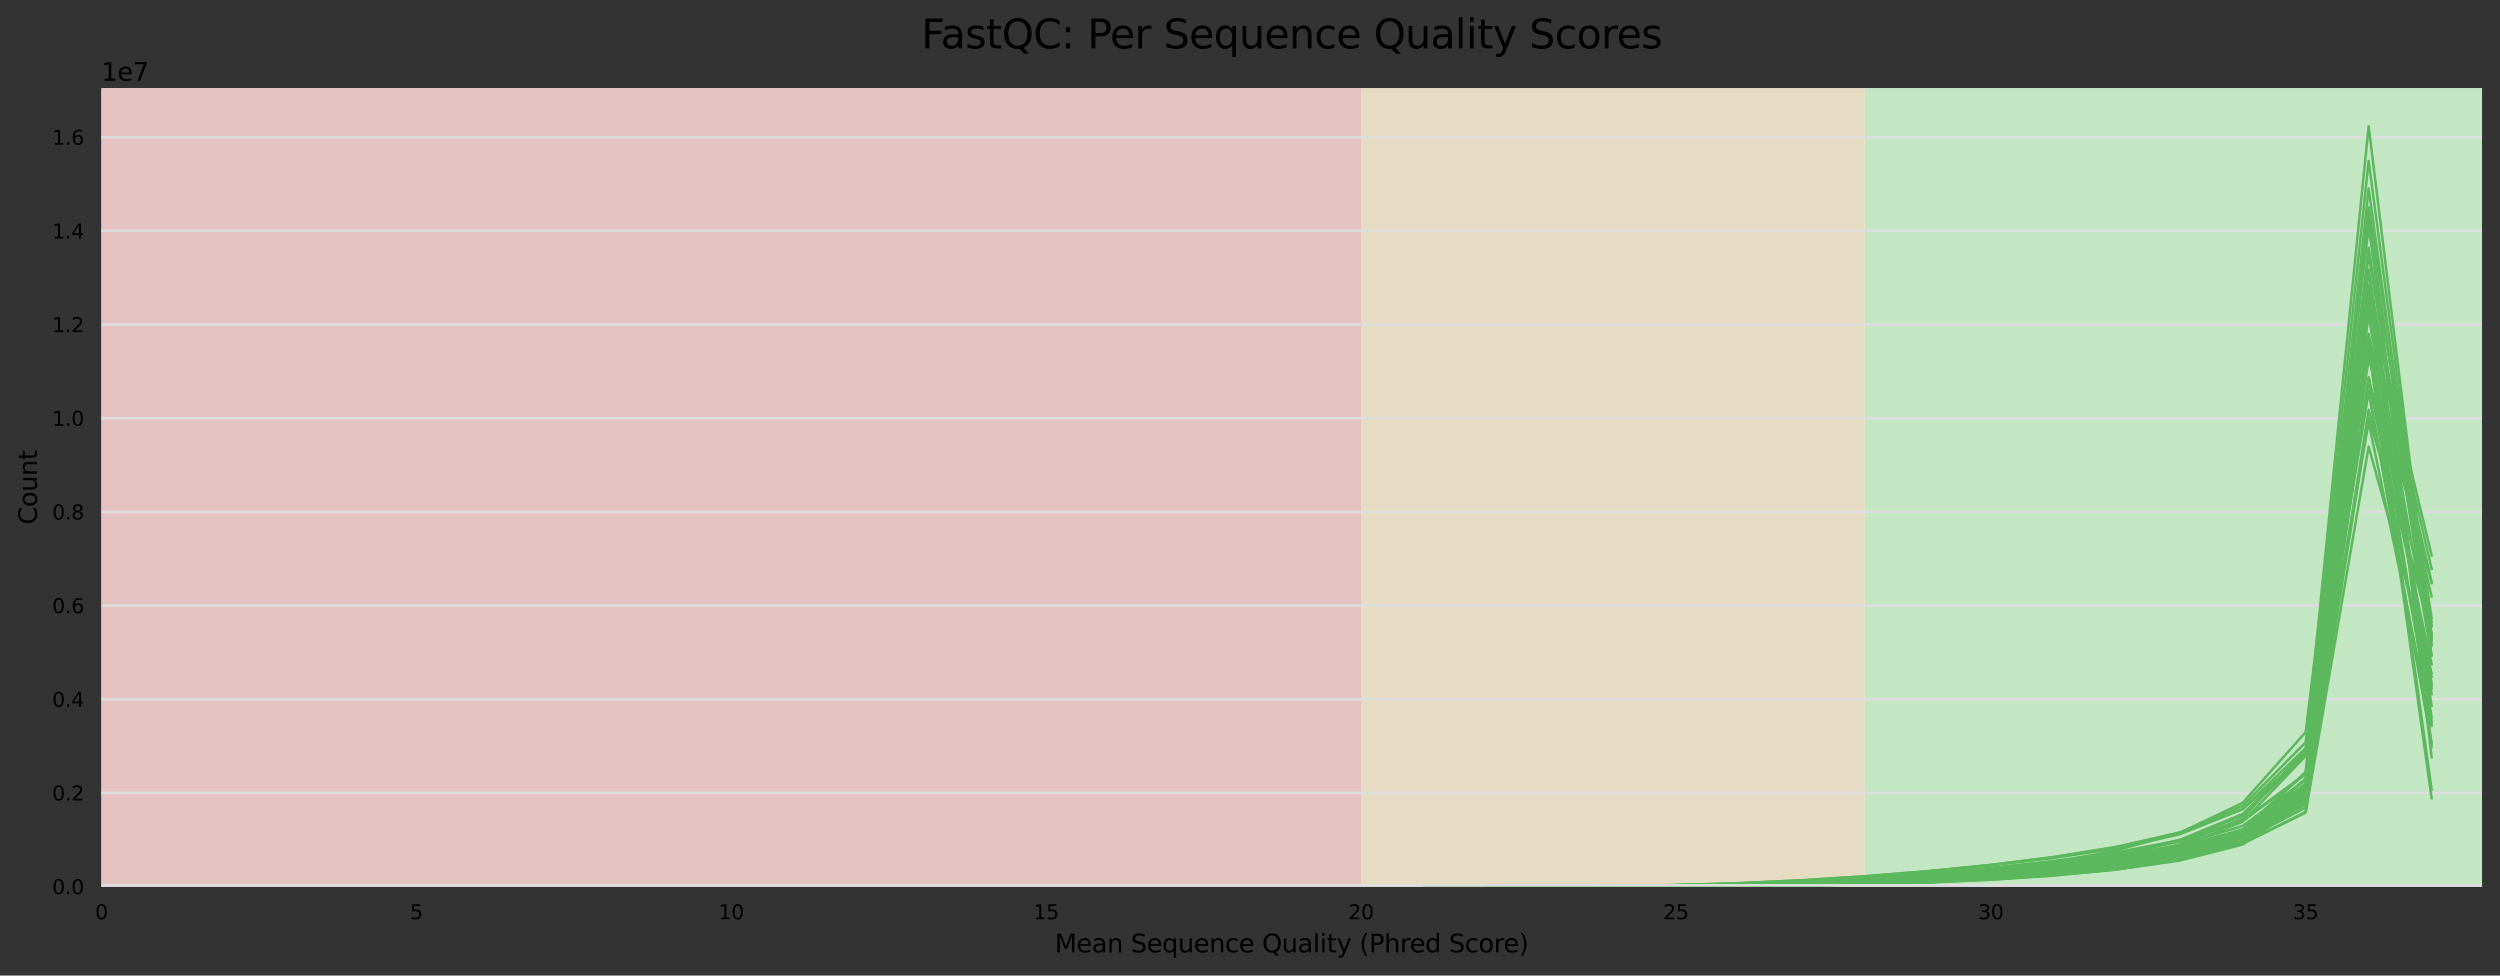 <?xml version="1.0" encoding="utf-8" standalone="no"?>
<!DOCTYPE svg PUBLIC "-//W3C//DTD SVG 1.1//EN"
  "http://www.w3.org/Graphics/SVG/1.1/DTD/svg11.dtd">
<svg xmlns:xlink="http://www.w3.org/1999/xlink" width="1000.341pt" height="390.357pt" viewBox="0 0 1000.341 390.357" xmlns="http://www.w3.org/2000/svg" version="1.1">
 <rect x="0" y="0" width="1000.341" height="390.357" fill="#333333" stroke="none"/>
 <defs>
  <style type="text/css">*{stroke-linejoin: round; stroke-linecap: butt}</style>
 </defs>
 <g id="figure_1">
  <g id="axes_1">
   <g id="patch_1">
    <path d="M 40.601 354.736 
L 993.141 354.736 
L 993.141 35.328 
L 40.601 35.328 
z
" style="fill: #ffffff"/>
   </g>
   <g id="patch_2">
    <path d="M 746.186 354.736 
L 2560.548 354.736 
L 2560.548 35.328 
L 746.186 35.328 
z
" clip-path="url(#p2ff9168d10)" style="fill: #c3e6c3"/>
   </g>
   <g id="patch_3">
    <path d="M 544.59 354.736 
L 746.186 354.736 
L 746.186 35.328 
L 544.59 35.328 
z
" clip-path="url(#p2ff9168d10)" style="fill: #e6dcc3"/>
   </g>
   <g id="patch_4">
    <path d="M 40.601 354.736 
L 544.59 354.736 
L 544.59 35.328 
L 40.601 35.328 
z
" clip-path="url(#p2ff9168d10)" style="fill: #e6c3c3"/>
   </g>
   <g id="matplotlib.axis_1">
    <g id="xtick_1">
     <g id="text_1">
      <!-- 0 -->
      <g transform="translate(38.056 367.815)scale(0.08 -0.08)">
       <defs>
        <path id="DejaVuSans-30" d="M 2034 4250 
Q 1547 4250 1301 3770 
Q 1056 3291 1056 2328 
Q 1056 1369 1301 889 
Q 1547 409 2034 409 
Q 2525 409 2770 889 
Q 3016 1369 3016 2328 
Q 3016 3291 2770 3770 
Q 2525 4250 2034 4250 
z
M 2034 4750 
Q 2819 4750 3233 4129 
Q 3647 3509 3647 2328 
Q 3647 1150 3233 529 
Q 2819 -91 2034 -91 
Q 1250 -91 836 529 
Q 422 1150 422 2328 
Q 422 3509 836 4129 
Q 1250 4750 2034 4750 
z
" transform="scale(0.016)"/>
       </defs>
       <use xlink:href="#DejaVuSans-30"/>
      </g>
     </g>
    </g>
    <g id="xtick_2">
     <g id="text_2">
      <!-- 5 -->
      <g transform="translate(164.053 367.815)scale(0.08 -0.08)">
       <defs>
        <path id="DejaVuSans-35" d="M 691 4666 
L 3169 4666 
L 3169 4134 
L 1269 4134 
L 1269 2991 
Q 1406 3038 1543 3061 
Q 1681 3084 1819 3084 
Q 2600 3084 3056 2656 
Q 3513 2228 3513 1497 
Q 3513 744 3044 326 
Q 2575 -91 1722 -91 
Q 1428 -91 1123 -41 
Q 819 9 494 109 
L 494 744 
Q 775 591 1075 516 
Q 1375 441 1709 441 
Q 2250 441 2565 725 
Q 2881 1009 2881 1497 
Q 2881 1984 2565 2268 
Q 2250 2553 1709 2553 
Q 1456 2553 1204 2497 
Q 953 2441 691 2322 
L 691 4666 
z
" transform="scale(0.016)"/>
       </defs>
       <use xlink:href="#DejaVuSans-35"/>
      </g>
     </g>
    </g>
    <g id="xtick_3">
     <g id="text_3">
      <!-- 10 -->
      <g transform="translate(287.505 367.815)scale(0.08 -0.08)">
       <defs>
        <path id="DejaVuSans-31" d="M 794 531 
L 1825 531 
L 1825 4091 
L 703 3866 
L 703 4441 
L 1819 4666 
L 2450 4666 
L 2450 531 
L 3481 531 
L 3481 0 
L 794 0 
L 794 531 
z
" transform="scale(0.016)"/>
       </defs>
       <use xlink:href="#DejaVuSans-31"/>
       <use xlink:href="#DejaVuSans-30" x="63.623"/>
      </g>
     </g>
    </g>
    <g id="xtick_4">
     <g id="text_4">
      <!-- 15 -->
      <g transform="translate(413.503 367.815)scale(0.08 -0.08)">
       <use xlink:href="#DejaVuSans-31"/>
       <use xlink:href="#DejaVuSans-35" x="63.623"/>
      </g>
     </g>
    </g>
    <g id="xtick_5">
     <g id="text_5">
      <!-- 20 -->
      <g transform="translate(539.5 367.815)scale(0.08 -0.08)">
       <defs>
        <path id="DejaVuSans-32" d="M 1228 531 
L 3431 531 
L 3431 0 
L 469 0 
L 469 531 
Q 828 903 1448 1529 
Q 2069 2156 2228 2338 
Q 2531 2678 2651 2914 
Q 2772 3150 2772 3378 
Q 2772 3750 2511 3984 
Q 2250 4219 1831 4219 
Q 1534 4219 1204 4116 
Q 875 4013 500 3803 
L 500 4441 
Q 881 4594 1212 4672 
Q 1544 4750 1819 4750 
Q 2544 4750 2975 4387 
Q 3406 4025 3406 3419 
Q 3406 3131 3298 2873 
Q 3191 2616 2906 2266 
Q 2828 2175 2409 1742 
Q 1991 1309 1228 531 
z
" transform="scale(0.016)"/>
       </defs>
       <use xlink:href="#DejaVuSans-32"/>
       <use xlink:href="#DejaVuSans-30" x="63.623"/>
      </g>
     </g>
    </g>
    <g id="xtick_6">
     <g id="text_6">
      <!-- 25 -->
      <g transform="translate(665.497 367.815)scale(0.08 -0.08)">
       <use xlink:href="#DejaVuSans-32"/>
       <use xlink:href="#DejaVuSans-35" x="63.623"/>
      </g>
     </g>
    </g>
    <g id="xtick_7">
     <g id="text_7">
      <!-- 30 -->
      <g transform="translate(791.495 367.815)scale(0.08 -0.08)">
       <defs>
        <path id="DejaVuSans-33" d="M 2597 2516 
Q 3050 2419 3304 2112 
Q 3559 1806 3559 1356 
Q 3559 666 3084 287 
Q 2609 -91 1734 -91 
Q 1441 -91 1130 -33 
Q 819 25 488 141 
L 488 750 
Q 750 597 1062 519 
Q 1375 441 1716 441 
Q 2309 441 2620 675 
Q 2931 909 2931 1356 
Q 2931 1769 2642 2001 
Q 2353 2234 1838 2234 
L 1294 2234 
L 1294 2753 
L 1863 2753 
Q 2328 2753 2575 2939 
Q 2822 3125 2822 3475 
Q 2822 3834 2567 4026 
Q 2313 4219 1838 4219 
Q 1578 4219 1281 4162 
Q 984 4106 628 3988 
L 628 4550 
Q 988 4650 1302 4700 
Q 1616 4750 1894 4750 
Q 2613 4750 3031 4423 
Q 3450 4097 3450 3541 
Q 3450 3153 3228 2886 
Q 3006 2619 2597 2516 
z
" transform="scale(0.016)"/>
       </defs>
       <use xlink:href="#DejaVuSans-33"/>
       <use xlink:href="#DejaVuSans-30" x="63.623"/>
      </g>
     </g>
    </g>
    <g id="xtick_8">
     <g id="text_8">
      <!-- 35 -->
      <g transform="translate(917.492 367.815)scale(0.08 -0.08)">
       <use xlink:href="#DejaVuSans-33"/>
       <use xlink:href="#DejaVuSans-35" x="63.623"/>
      </g>
     </g>
    </g>
    <g id="text_9">
     <!-- Mean Sequence Quality (Phred Score) -->
     <g transform="translate(422.078 381.077)scale(0.1 -0.1)">
      <defs>
       <path id="DejaVuSans-4d" d="M 628 4666 
L 1569 4666 
L 2759 1491 
L 3956 4666 
L 4897 4666 
L 4897 0 
L 4281 0 
L 4281 4097 
L 3078 897 
L 2444 897 
L 1241 4097 
L 1241 0 
L 628 0 
L 628 4666 
z
" transform="scale(0.016)"/>
       <path id="DejaVuSans-65" d="M 3597 1894 
L 3597 1613 
L 953 1613 
Q 991 1019 1311 708 
Q 1631 397 2203 397 
Q 2534 397 2845 478 
Q 3156 559 3463 722 
L 3463 178 
Q 3153 47 2828 -22 
Q 2503 -91 2169 -91 
Q 1331 -91 842 396 
Q 353 884 353 1716 
Q 353 2575 817 3079 
Q 1281 3584 2069 3584 
Q 2775 3584 3186 3129 
Q 3597 2675 3597 1894 
z
M 3022 2063 
Q 3016 2534 2758 2815 
Q 2500 3097 2075 3097 
Q 1594 3097 1305 2825 
Q 1016 2553 972 2059 
L 3022 2063 
z
" transform="scale(0.016)"/>
       <path id="DejaVuSans-61" d="M 2194 1759 
Q 1497 1759 1228 1600 
Q 959 1441 959 1056 
Q 959 750 1161 570 
Q 1363 391 1709 391 
Q 2188 391 2477 730 
Q 2766 1069 2766 1631 
L 2766 1759 
L 2194 1759 
z
M 3341 1997 
L 3341 0 
L 2766 0 
L 2766 531 
Q 2569 213 2275 61 
Q 1981 -91 1556 -91 
Q 1019 -91 701 211 
Q 384 513 384 1019 
Q 384 1609 779 1909 
Q 1175 2209 1959 2209 
L 2766 2209 
L 2766 2266 
Q 2766 2663 2505 2880 
Q 2244 3097 1772 3097 
Q 1472 3097 1187 3025 
Q 903 2953 641 2809 
L 641 3341 
Q 956 3463 1253 3523 
Q 1550 3584 1831 3584 
Q 2591 3584 2966 3190 
Q 3341 2797 3341 1997 
z
" transform="scale(0.016)"/>
       <path id="DejaVuSans-6e" d="M 3513 2113 
L 3513 0 
L 2938 0 
L 2938 2094 
Q 2938 2591 2744 2837 
Q 2550 3084 2163 3084 
Q 1697 3084 1428 2787 
Q 1159 2491 1159 1978 
L 1159 0 
L 581 0 
L 581 3500 
L 1159 3500 
L 1159 2956 
Q 1366 3272 1645 3428 
Q 1925 3584 2291 3584 
Q 2894 3584 3203 3211 
Q 3513 2838 3513 2113 
z
" transform="scale(0.016)"/>
       <path id="DejaVuSans-20" transform="scale(0.016)"/>
       <path id="DejaVuSans-53" d="M 3425 4513 
L 3425 3897 
Q 3066 4069 2747 4153 
Q 2428 4238 2131 4238 
Q 1616 4238 1336 4038 
Q 1056 3838 1056 3469 
Q 1056 3159 1242 3001 
Q 1428 2844 1947 2747 
L 2328 2669 
Q 3034 2534 3370 2195 
Q 3706 1856 3706 1288 
Q 3706 609 3251 259 
Q 2797 -91 1919 -91 
Q 1588 -91 1214 -16 
Q 841 59 441 206 
L 441 856 
Q 825 641 1194 531 
Q 1563 422 1919 422 
Q 2459 422 2753 634 
Q 3047 847 3047 1241 
Q 3047 1584 2836 1778 
Q 2625 1972 2144 2069 
L 1759 2144 
Q 1053 2284 737 2584 
Q 422 2884 422 3419 
Q 422 4038 858 4394 
Q 1294 4750 2059 4750 
Q 2388 4750 2728 4690 
Q 3069 4631 3425 4513 
z
" transform="scale(0.016)"/>
       <path id="DejaVuSans-71" d="M 947 1747 
Q 947 1113 1208 752 
Q 1469 391 1925 391 
Q 2381 391 2643 752 
Q 2906 1113 2906 1747 
Q 2906 2381 2643 2742 
Q 2381 3103 1925 3103 
Q 1469 3103 1208 2742 
Q 947 2381 947 1747 
z
M 2906 525 
Q 2725 213 2448 61 
Q 2172 -91 1784 -91 
Q 1150 -91 751 415 
Q 353 922 353 1747 
Q 353 2572 751 3078 
Q 1150 3584 1784 3584 
Q 2172 3584 2448 3432 
Q 2725 3281 2906 2969 
L 2906 3500 
L 3481 3500 
L 3481 -1331 
L 2906 -1331 
L 2906 525 
z
" transform="scale(0.016)"/>
       <path id="DejaVuSans-75" d="M 544 1381 
L 544 3500 
L 1119 3500 
L 1119 1403 
Q 1119 906 1312 657 
Q 1506 409 1894 409 
Q 2359 409 2629 706 
Q 2900 1003 2900 1516 
L 2900 3500 
L 3475 3500 
L 3475 0 
L 2900 0 
L 2900 538 
Q 2691 219 2414 64 
Q 2138 -91 1772 -91 
Q 1169 -91 856 284 
Q 544 659 544 1381 
z
M 1991 3584 
L 1991 3584 
z
" transform="scale(0.016)"/>
       <path id="DejaVuSans-63" d="M 3122 3366 
L 3122 2828 
Q 2878 2963 2633 3030 
Q 2388 3097 2138 3097 
Q 1578 3097 1268 2742 
Q 959 2388 959 1747 
Q 959 1106 1268 751 
Q 1578 397 2138 397 
Q 2388 397 2633 464 
Q 2878 531 3122 666 
L 3122 134 
Q 2881 22 2623 -34 
Q 2366 -91 2075 -91 
Q 1284 -91 818 406 
Q 353 903 353 1747 
Q 353 2603 823 3093 
Q 1294 3584 2113 3584 
Q 2378 3584 2631 3529 
Q 2884 3475 3122 3366 
z
" transform="scale(0.016)"/>
       <path id="DejaVuSans-51" d="M 2522 4238 
Q 1834 4238 1429 3725 
Q 1025 3213 1025 2328 
Q 1025 1447 1429 934 
Q 1834 422 2522 422 
Q 3209 422 3611 934 
Q 4013 1447 4013 2328 
Q 4013 3213 3611 3725 
Q 3209 4238 2522 4238 
z
M 3406 84 
L 4238 -825 
L 3475 -825 
L 2784 -78 
Q 2681 -84 2626 -87 
Q 2572 -91 2522 -91 
Q 1538 -91 948 567 
Q 359 1225 359 2328 
Q 359 3434 948 4092 
Q 1538 4750 2522 4750 
Q 3503 4750 4090 4092 
Q 4678 3434 4678 2328 
Q 4678 1516 4351 937 
Q 4025 359 3406 84 
z
" transform="scale(0.016)"/>
       <path id="DejaVuSans-6c" d="M 603 4863 
L 1178 4863 
L 1178 0 
L 603 0 
L 603 4863 
z
" transform="scale(0.016)"/>
       <path id="DejaVuSans-69" d="M 603 3500 
L 1178 3500 
L 1178 0 
L 603 0 
L 603 3500 
z
M 603 4863 
L 1178 4863 
L 1178 4134 
L 603 4134 
L 603 4863 
z
" transform="scale(0.016)"/>
       <path id="DejaVuSans-74" d="M 1172 4494 
L 1172 3500 
L 2356 3500 
L 2356 3053 
L 1172 3053 
L 1172 1153 
Q 1172 725 1289 603 
Q 1406 481 1766 481 
L 2356 481 
L 2356 0 
L 1766 0 
Q 1100 0 847 248 
Q 594 497 594 1153 
L 594 3053 
L 172 3053 
L 172 3500 
L 594 3500 
L 594 4494 
L 1172 4494 
z
" transform="scale(0.016)"/>
       <path id="DejaVuSans-79" d="M 2059 -325 
Q 1816 -950 1584 -1140 
Q 1353 -1331 966 -1331 
L 506 -1331 
L 506 -850 
L 844 -850 
Q 1081 -850 1212 -737 
Q 1344 -625 1503 -206 
L 1606 56 
L 191 3500 
L 800 3500 
L 1894 763 
L 2988 3500 
L 3597 3500 
L 2059 -325 
z
" transform="scale(0.016)"/>
       <path id="DejaVuSans-28" d="M 1984 4856 
Q 1566 4138 1362 3434 
Q 1159 2731 1159 2009 
Q 1159 1288 1364 580 
Q 1569 -128 1984 -844 
L 1484 -844 
Q 1016 -109 783 600 
Q 550 1309 550 2009 
Q 550 2706 781 3412 
Q 1013 4119 1484 4856 
L 1984 4856 
z
" transform="scale(0.016)"/>
       <path id="DejaVuSans-50" d="M 1259 4147 
L 1259 2394 
L 2053 2394 
Q 2494 2394 2734 2622 
Q 2975 2850 2975 3272 
Q 2975 3691 2734 3919 
Q 2494 4147 2053 4147 
L 1259 4147 
z
M 628 4666 
L 2053 4666 
Q 2838 4666 3239 4311 
Q 3641 3956 3641 3272 
Q 3641 2581 3239 2228 
Q 2838 1875 2053 1875 
L 1259 1875 
L 1259 0 
L 628 0 
L 628 4666 
z
" transform="scale(0.016)"/>
       <path id="DejaVuSans-68" d="M 3513 2113 
L 3513 0 
L 2938 0 
L 2938 2094 
Q 2938 2591 2744 2837 
Q 2550 3084 2163 3084 
Q 1697 3084 1428 2787 
Q 1159 2491 1159 1978 
L 1159 0 
L 581 0 
L 581 4863 
L 1159 4863 
L 1159 2956 
Q 1366 3272 1645 3428 
Q 1925 3584 2291 3584 
Q 2894 3584 3203 3211 
Q 3513 2838 3513 2113 
z
" transform="scale(0.016)"/>
       <path id="DejaVuSans-72" d="M 2631 2963 
Q 2534 3019 2420 3045 
Q 2306 3072 2169 3072 
Q 1681 3072 1420 2755 
Q 1159 2438 1159 1844 
L 1159 0 
L 581 0 
L 581 3500 
L 1159 3500 
L 1159 2956 
Q 1341 3275 1631 3429 
Q 1922 3584 2338 3584 
Q 2397 3584 2469 3576 
Q 2541 3569 2628 3553 
L 2631 2963 
z
" transform="scale(0.016)"/>
       <path id="DejaVuSans-64" d="M 2906 2969 
L 2906 4863 
L 3481 4863 
L 3481 0 
L 2906 0 
L 2906 525 
Q 2725 213 2448 61 
Q 2172 -91 1784 -91 
Q 1150 -91 751 415 
Q 353 922 353 1747 
Q 353 2572 751 3078 
Q 1150 3584 1784 3584 
Q 2172 3584 2448 3432 
Q 2725 3281 2906 2969 
z
M 947 1747 
Q 947 1113 1208 752 
Q 1469 391 1925 391 
Q 2381 391 2643 752 
Q 2906 1113 2906 1747 
Q 2906 2381 2643 2742 
Q 2381 3103 1925 3103 
Q 1469 3103 1208 2742 
Q 947 2381 947 1747 
z
" transform="scale(0.016)"/>
       <path id="DejaVuSans-6f" d="M 1959 3097 
Q 1497 3097 1228 2736 
Q 959 2375 959 1747 
Q 959 1119 1226 758 
Q 1494 397 1959 397 
Q 2419 397 2687 759 
Q 2956 1122 2956 1747 
Q 2956 2369 2687 2733 
Q 2419 3097 1959 3097 
z
M 1959 3584 
Q 2709 3584 3137 3096 
Q 3566 2609 3566 1747 
Q 3566 888 3137 398 
Q 2709 -91 1959 -91 
Q 1206 -91 779 398 
Q 353 888 353 1747 
Q 353 2609 779 3096 
Q 1206 3584 1959 3584 
z
" transform="scale(0.016)"/>
       <path id="DejaVuSans-29" d="M 513 4856 
L 1013 4856 
Q 1481 4119 1714 3412 
Q 1947 2706 1947 2009 
Q 1947 1309 1714 600 
Q 1481 -109 1013 -844 
L 513 -844 
Q 928 -128 1133 580 
Q 1338 1288 1338 2009 
Q 1338 2731 1133 3434 
Q 928 4138 513 4856 
z
" transform="scale(0.016)"/>
      </defs>
      <use xlink:href="#DejaVuSans-4d"/>
      <use xlink:href="#DejaVuSans-65" x="86.279"/>
      <use xlink:href="#DejaVuSans-61" x="147.803"/>
      <use xlink:href="#DejaVuSans-6e" x="209.082"/>
      <use xlink:href="#DejaVuSans-20" x="272.461"/>
      <use xlink:href="#DejaVuSans-53" x="304.248"/>
      <use xlink:href="#DejaVuSans-65" x="367.725"/>
      <use xlink:href="#DejaVuSans-71" x="429.248"/>
      <use xlink:href="#DejaVuSans-75" x="492.725"/>
      <use xlink:href="#DejaVuSans-65" x="556.104"/>
      <use xlink:href="#DejaVuSans-6e" x="617.627"/>
      <use xlink:href="#DejaVuSans-63" x="681.006"/>
      <use xlink:href="#DejaVuSans-65" x="735.986"/>
      <use xlink:href="#DejaVuSans-20" x="797.51"/>
      <use xlink:href="#DejaVuSans-51" x="829.297"/>
      <use xlink:href="#DejaVuSans-75" x="908.008"/>
      <use xlink:href="#DejaVuSans-61" x="971.387"/>
      <use xlink:href="#DejaVuSans-6c" x="1032.666"/>
      <use xlink:href="#DejaVuSans-69" x="1060.449"/>
      <use xlink:href="#DejaVuSans-74" x="1088.232"/>
      <use xlink:href="#DejaVuSans-79" x="1127.441"/>
      <use xlink:href="#DejaVuSans-20" x="1186.621"/>
      <use xlink:href="#DejaVuSans-28" x="1218.408"/>
      <use xlink:href="#DejaVuSans-50" x="1257.422"/>
      <use xlink:href="#DejaVuSans-68" x="1317.725"/>
      <use xlink:href="#DejaVuSans-72" x="1381.104"/>
      <use xlink:href="#DejaVuSans-65" x="1419.967"/>
      <use xlink:href="#DejaVuSans-64" x="1481.49"/>
      <use xlink:href="#DejaVuSans-20" x="1544.967"/>
      <use xlink:href="#DejaVuSans-53" x="1576.754"/>
      <use xlink:href="#DejaVuSans-63" x="1640.23"/>
      <use xlink:href="#DejaVuSans-6f" x="1695.211"/>
      <use xlink:href="#DejaVuSans-72" x="1756.393"/>
      <use xlink:href="#DejaVuSans-65" x="1795.256"/>
      <use xlink:href="#DejaVuSans-29" x="1856.779"/>
     </g>
    </g>
   </g>
   <g id="matplotlib.axis_2">
    <g id="ytick_1">
     <g id="line2d_1">
      <path d="M 40.601 354.736 
L 993.141 354.736 
" clip-path="url(#p2ff9168d10)" style="fill: none; stroke: #dedede; stroke-linecap: square"/>
     </g>
     <g id="text_10">
      <!-- 0.0 -->
      <g transform="translate(20.878 357.775)scale(0.08 -0.08)">
       <defs>
        <path id="DejaVuSans-2e" d="M 684 794 
L 1344 794 
L 1344 0 
L 684 0 
L 684 794 
z
" transform="scale(0.016)"/>
       </defs>
       <use xlink:href="#DejaVuSans-30"/>
       <use xlink:href="#DejaVuSans-2e" x="63.623"/>
       <use xlink:href="#DejaVuSans-30" x="95.41"/>
      </g>
     </g>
    </g>
    <g id="ytick_2">
     <g id="line2d_2">
      <path d="M 40.601 317.255 
L 993.141 317.255 
" clip-path="url(#p2ff9168d10)" style="fill: none; stroke: #dedede; stroke-linecap: square"/>
     </g>
     <g id="text_11">
      <!-- 0.2 -->
      <g transform="translate(20.878 320.294)scale(0.08 -0.08)">
       <use xlink:href="#DejaVuSans-30"/>
       <use xlink:href="#DejaVuSans-2e" x="63.623"/>
       <use xlink:href="#DejaVuSans-32" x="95.41"/>
      </g>
     </g>
    </g>
    <g id="ytick_3">
     <g id="line2d_3">
      <path d="M 40.601 279.774 
L 993.141 279.774 
" clip-path="url(#p2ff9168d10)" style="fill: none; stroke: #dedede; stroke-linecap: square"/>
     </g>
     <g id="text_12">
      <!-- 0.4 -->
      <g transform="translate(20.878 282.813)scale(0.08 -0.08)">
       <defs>
        <path id="DejaVuSans-34" d="M 2419 4116 
L 825 1625 
L 2419 1625 
L 2419 4116 
z
M 2253 4666 
L 3047 4666 
L 3047 1625 
L 3713 1625 
L 3713 1100 
L 3047 1100 
L 3047 0 
L 2419 0 
L 2419 1100 
L 313 1100 
L 313 1709 
L 2253 4666 
z
" transform="scale(0.016)"/>
       </defs>
       <use xlink:href="#DejaVuSans-30"/>
       <use xlink:href="#DejaVuSans-2e" x="63.623"/>
       <use xlink:href="#DejaVuSans-34" x="95.41"/>
      </g>
     </g>
    </g>
    <g id="ytick_4">
     <g id="line2d_4">
      <path d="M 40.601 242.292 
L 993.141 242.292 
" clip-path="url(#p2ff9168d10)" style="fill: none; stroke: #dedede; stroke-linecap: square"/>
     </g>
     <g id="text_13">
      <!-- 0.6 -->
      <g transform="translate(20.878 245.332)scale(0.08 -0.08)">
       <defs>
        <path id="DejaVuSans-36" d="M 2113 2584 
Q 1688 2584 1439 2293 
Q 1191 2003 1191 1497 
Q 1191 994 1439 701 
Q 1688 409 2113 409 
Q 2538 409 2786 701 
Q 3034 994 3034 1497 
Q 3034 2003 2786 2293 
Q 2538 2584 2113 2584 
z
M 3366 4563 
L 3366 3988 
Q 3128 4100 2886 4159 
Q 2644 4219 2406 4219 
Q 1781 4219 1451 3797 
Q 1122 3375 1075 2522 
Q 1259 2794 1537 2939 
Q 1816 3084 2150 3084 
Q 2853 3084 3261 2657 
Q 3669 2231 3669 1497 
Q 3669 778 3244 343 
Q 2819 -91 2113 -91 
Q 1303 -91 875 529 
Q 447 1150 447 2328 
Q 447 3434 972 4092 
Q 1497 4750 2381 4750 
Q 2619 4750 2861 4703 
Q 3103 4656 3366 4563 
z
" transform="scale(0.016)"/>
       </defs>
       <use xlink:href="#DejaVuSans-30"/>
       <use xlink:href="#DejaVuSans-2e" x="63.623"/>
       <use xlink:href="#DejaVuSans-36" x="95.41"/>
      </g>
     </g>
    </g>
    <g id="ytick_5">
     <g id="line2d_5">
      <path d="M 40.601 204.811 
L 993.141 204.811 
" clip-path="url(#p2ff9168d10)" style="fill: none; stroke: #dedede; stroke-linecap: square"/>
     </g>
     <g id="text_14">
      <!-- 0.8 -->
      <g transform="translate(20.878 207.851)scale(0.08 -0.08)">
       <defs>
        <path id="DejaVuSans-38" d="M 2034 2216 
Q 1584 2216 1326 1975 
Q 1069 1734 1069 1313 
Q 1069 891 1326 650 
Q 1584 409 2034 409 
Q 2484 409 2743 651 
Q 3003 894 3003 1313 
Q 3003 1734 2745 1975 
Q 2488 2216 2034 2216 
z
M 1403 2484 
Q 997 2584 770 2862 
Q 544 3141 544 3541 
Q 544 4100 942 4425 
Q 1341 4750 2034 4750 
Q 2731 4750 3128 4425 
Q 3525 4100 3525 3541 
Q 3525 3141 3298 2862 
Q 3072 2584 2669 2484 
Q 3125 2378 3379 2068 
Q 3634 1759 3634 1313 
Q 3634 634 3220 271 
Q 2806 -91 2034 -91 
Q 1263 -91 848 271 
Q 434 634 434 1313 
Q 434 1759 690 2068 
Q 947 2378 1403 2484 
z
M 1172 3481 
Q 1172 3119 1398 2916 
Q 1625 2713 2034 2713 
Q 2441 2713 2670 2916 
Q 2900 3119 2900 3481 
Q 2900 3844 2670 4047 
Q 2441 4250 2034 4250 
Q 1625 4250 1398 4047 
Q 1172 3844 1172 3481 
z
" transform="scale(0.016)"/>
       </defs>
       <use xlink:href="#DejaVuSans-30"/>
       <use xlink:href="#DejaVuSans-2e" x="63.623"/>
       <use xlink:href="#DejaVuSans-38" x="95.41"/>
      </g>
     </g>
    </g>
    <g id="ytick_6">
     <g id="line2d_6">
      <path d="M 40.601 167.33 
L 993.141 167.33 
" clip-path="url(#p2ff9168d10)" style="fill: none; stroke: #dedede; stroke-linecap: square"/>
     </g>
     <g id="text_15">
      <!-- 1.0 -->
      <g transform="translate(20.878 170.369)scale(0.08 -0.08)">
       <use xlink:href="#DejaVuSans-31"/>
       <use xlink:href="#DejaVuSans-2e" x="63.623"/>
       <use xlink:href="#DejaVuSans-30" x="95.41"/>
      </g>
     </g>
    </g>
    <g id="ytick_7">
     <g id="line2d_7">
      <path d="M 40.601 129.849 
L 993.141 129.849 
" clip-path="url(#p2ff9168d10)" style="fill: none; stroke: #dedede; stroke-linecap: square"/>
     </g>
     <g id="text_16">
      <!-- 1.2 -->
      <g transform="translate(20.878 132.888)scale(0.08 -0.08)">
       <use xlink:href="#DejaVuSans-31"/>
       <use xlink:href="#DejaVuSans-2e" x="63.623"/>
       <use xlink:href="#DejaVuSans-32" x="95.41"/>
      </g>
     </g>
    </g>
    <g id="ytick_8">
     <g id="line2d_8">
      <path d="M 40.601 92.368 
L 993.141 92.368 
" clip-path="url(#p2ff9168d10)" style="fill: none; stroke: #dedede; stroke-linecap: square"/>
     </g>
     <g id="text_17">
      <!-- 1.4 -->
      <g transform="translate(20.878 95.407)scale(0.08 -0.08)">
       <use xlink:href="#DejaVuSans-31"/>
       <use xlink:href="#DejaVuSans-2e" x="63.623"/>
       <use xlink:href="#DejaVuSans-34" x="95.41"/>
      </g>
     </g>
    </g>
    <g id="ytick_9">
     <g id="line2d_9">
      <path d="M 40.601 54.886 
L 993.141 54.886 
" clip-path="url(#p2ff9168d10)" style="fill: none; stroke: #dedede; stroke-linecap: square"/>
     </g>
     <g id="text_18">
      <!-- 1.6 -->
      <g transform="translate(20.878 57.926)scale(0.08 -0.08)">
       <use xlink:href="#DejaVuSans-31"/>
       <use xlink:href="#DejaVuSans-2e" x="63.623"/>
       <use xlink:href="#DejaVuSans-36" x="95.41"/>
      </g>
     </g>
    </g>
    <g id="text_19">
     <!-- Count -->
     <g transform="translate(14.798 209.88)rotate(-90)scale(0.1 -0.1)">
      <defs>
       <path id="DejaVuSans-43" d="M 4122 4306 
L 4122 3641 
Q 3803 3938 3442 4084 
Q 3081 4231 2675 4231 
Q 1875 4231 1450 3742 
Q 1025 3253 1025 2328 
Q 1025 1406 1450 917 
Q 1875 428 2675 428 
Q 3081 428 3442 575 
Q 3803 722 4122 1019 
L 4122 359 
Q 3791 134 3420 21 
Q 3050 -91 2638 -91 
Q 1578 -91 968 557 
Q 359 1206 359 2328 
Q 359 3453 968 4101 
Q 1578 4750 2638 4750 
Q 3056 4750 3426 4639 
Q 3797 4528 4122 4306 
z
" transform="scale(0.016)"/>
      </defs>
      <use xlink:href="#DejaVuSans-43"/>
      <use xlink:href="#DejaVuSans-6f" x="69.824"/>
      <use xlink:href="#DejaVuSans-75" x="131.006"/>
      <use xlink:href="#DejaVuSans-6e" x="194.385"/>
      <use xlink:href="#DejaVuSans-74" x="257.764"/>
     </g>
    </g>
    <g id="text_20">
     <!-- 1e7 -->
     <g transform="translate(40.601 32.328)scale(0.1 -0.1)">
      <defs>
       <path id="DejaVuSans-37" d="M 525 4666 
L 3525 4666 
L 3525 4397 
L 1831 0 
L 1172 0 
L 2766 4134 
L 525 4134 
L 525 4666 
z
" transform="scale(0.016)"/>
      </defs>
      <use xlink:href="#DejaVuSans-31"/>
      <use xlink:href="#DejaVuSans-65" x="63.623"/>
      <use xlink:href="#DejaVuSans-37" x="125.146"/>
     </g>
    </g>
   </g>
   <g id="line2d_10">
    <path d="M 594.989 354.736 
L 620.188 354.734 
L 645.388 354.717 
L 670.587 354.657 
L 695.787 354.487 
L 720.986 354.133 
L 746.186 353.493 
L 771.385 352.465 
L 796.585 350.967 
L 821.784 348.876 
L 846.984 345.905 
L 872.183 341.332 
L 897.383 333.292 
L 922.582 311.683 
L 947.782 88.238 
L 972.981 258.149 
" clip-path="url(#p2ff9168d10)" style="fill: none; stroke: #5cb85c; stroke-linecap: square"/>
   </g>
   <g id="line2d_11">
    <path d="M 594.989 354.733 
L 620.188 354.703 
L 645.388 354.588 
L 670.587 354.302 
L 695.787 353.771 
L 720.986 352.913 
L 746.186 351.747 
L 771.385 350.26 
L 796.585 348.46 
L 821.784 346.287 
L 846.984 343.467 
L 872.183 339.527 
L 897.383 332.819 
L 922.582 316.815 
L 947.782 124.648 
L 972.981 232.825 
" clip-path="url(#p2ff9168d10)" style="fill: none; stroke: #5cb85c; stroke-linecap: square"/>
   </g>
   <g id="line2d_12">
    <path d="M 594.989 354.736 
L 620.188 354.734 
L 645.388 354.72 
L 670.587 354.662 
L 695.787 354.505 
L 720.986 354.156 
L 746.186 353.532 
L 771.385 352.522 
L 796.585 351.035 
L 821.784 348.94 
L 846.984 345.948 
L 872.183 341.406 
L 897.383 333.256 
L 922.582 311.59 
L 947.782 82.943 
L 972.981 247.28 
" clip-path="url(#p2ff9168d10)" style="fill: none; stroke: #5cb85c; stroke-linecap: square"/>
   </g>
   <g id="line2d_13">
    <path d="M 569.79 354.736 
L 594.989 354.733 
L 620.188 354.699 
L 645.388 354.575 
L 670.587 354.252 
L 695.787 353.661 
L 720.986 352.756 
L 746.186 351.506 
L 771.385 349.947 
L 796.585 348.075 
L 821.784 345.807 
L 846.984 342.941 
L 872.183 338.893 
L 897.383 332.076 
L 922.582 315.701 
L 947.782 118.716 
L 972.981 227.627 
" clip-path="url(#p2ff9168d10)" style="fill: none; stroke: #5cb85c; stroke-linecap: square"/>
   </g>
   <g id="line2d_14">
    <path d="M 594.989 354.736 
L 620.188 354.735 
L 645.388 354.721 
L 670.587 354.677 
L 695.787 354.55 
L 720.986 354.272 
L 746.186 353.77 
L 771.385 352.977 
L 796.585 351.786 
L 821.784 350.101 
L 846.984 347.69 
L 872.183 343.997 
L 897.383 337.319 
L 922.582 319.573 
L 947.782 133.572 
L 972.981 270.833 
" clip-path="url(#p2ff9168d10)" style="fill: none; stroke: #5cb85c; stroke-linecap: square"/>
   </g>
   <g id="line2d_15">
    <path d="M 594.989 354.733 
L 620.188 354.706 
L 645.388 354.601 
L 670.587 354.34 
L 695.787 353.849 
L 720.986 353.122 
L 746.186 352.102 
L 771.385 350.825 
L 796.585 349.32 
L 821.784 347.49 
L 846.984 345.12 
L 872.183 341.881 
L 897.383 336.334 
L 922.582 323.079 
L 947.782 164.022 
L 972.981 253.783 
" clip-path="url(#p2ff9168d10)" style="fill: none; stroke: #5cb85c; stroke-linecap: square"/>
   </g>
   <g id="line2d_16">
    <path d="M 594.989 354.736 
L 620.188 354.734 
L 645.388 354.723 
L 670.587 354.677 
L 695.787 354.546 
L 720.986 354.262 
L 746.186 353.755 
L 771.385 352.951 
L 796.585 351.777 
L 821.784 350.091 
L 846.984 347.716 
L 872.183 344.057 
L 897.383 337.563 
L 922.582 320.203 
L 947.782 136.999 
L 972.981 273.494 
" clip-path="url(#p2ff9168d10)" style="fill: none; stroke: #5cb85c; stroke-linecap: square"/>
   </g>
   <g id="line2d_17">
    <path d="M 594.989 354.734 
L 620.188 354.712 
L 645.388 354.626 
L 670.587 354.41 
L 695.787 353.994 
L 720.986 353.337 
L 746.186 352.447 
L 771.385 351.296 
L 796.585 349.903 
L 821.784 348.167 
L 846.984 345.953 
L 872.183 342.814 
L 897.383 337.499 
L 922.582 324.863 
L 947.782 167.267 
L 972.981 250.26 
" clip-path="url(#p2ff9168d10)" style="fill: none; stroke: #5cb85c; stroke-linecap: square"/>
   </g>
   <g id="line2d_18">
    <path d="M 594.989 354.736 
L 620.188 354.734 
L 645.388 354.724 
L 670.587 354.687 
L 695.787 354.582 
L 720.986 354.35 
L 746.186 353.903 
L 771.385 353.158 
L 796.585 352.031 
L 821.784 350.356 
L 846.984 347.877 
L 872.183 343.988 
L 897.383 336.948 
L 922.582 318.713 
L 947.782 122.187 
L 972.981 282.387 
" clip-path="url(#p2ff9168d10)" style="fill: none; stroke: #5cb85c; stroke-linecap: square"/>
   </g>
   <g id="line2d_19">
    <path d="M 594.989 354.733 
L 620.188 354.705 
L 645.388 354.604 
L 670.587 354.355 
L 695.787 353.893 
L 720.986 353.189 
L 746.186 352.217 
L 771.385 351.009 
L 796.585 349.519 
L 821.784 347.69 
L 846.984 345.398 
L 872.183 342.031 
L 897.383 336.267 
L 922.582 321.791 
L 947.782 152.196 
L 972.981 265.765 
" clip-path="url(#p2ff9168d10)" style="fill: none; stroke: #5cb85c; stroke-linecap: square"/>
   </g>
   <g id="line2d_20">
    <path d="M 594.989 354.736 
L 620.188 354.732 
L 645.388 354.709 
L 670.587 354.616 
L 695.787 354.364 
L 720.986 353.82 
L 746.186 352.864 
L 771.385 351.365 
L 796.585 349.199 
L 821.784 346.218 
L 846.984 342.103 
L 872.183 336.05 
L 897.383 325.71 
L 922.582 301.138 
L 947.782 138.818 
L 972.981 319.43 
" clip-path="url(#p2ff9168d10)" style="fill: none; stroke: #5cb85c; stroke-linecap: square"/>
   </g>
   <g id="line2d_21">
    <path d="M 594.989 354.734 
L 620.188 354.706 
L 645.388 354.604 
L 670.587 354.332 
L 695.787 353.782 
L 720.986 352.897 
L 746.186 351.603 
L 771.385 349.874 
L 796.585 347.726 
L 821.784 345.04 
L 846.984 341.591 
L 872.183 336.721 
L 897.383 328.586 
L 922.582 309.79 
L 947.782 156.38 
L 972.981 297.507 
" clip-path="url(#p2ff9168d10)" style="fill: none; stroke: #5cb85c; stroke-linecap: square"/>
   </g>
   <g id="line2d_22">
    <path d="M 594.989 354.736 
L 620.188 354.733 
L 645.388 354.711 
L 670.587 354.626 
L 695.787 354.386 
L 720.986 353.886 
L 746.186 352.975 
L 771.385 351.538 
L 796.585 349.476 
L 821.784 346.539 
L 846.984 342.516 
L 872.183 336.562 
L 897.383 326.324 
L 922.582 302.198 
L 947.782 134.909 
L 972.981 315.964 
" clip-path="url(#p2ff9168d10)" style="fill: none; stroke: #5cb85c; stroke-linecap: square"/>
   </g>
   <g id="line2d_23">
    <path d="M 594.989 354.733 
L 620.188 354.702 
L 645.388 354.581 
L 670.587 354.269 
L 695.787 353.65 
L 720.986 352.67 
L 746.186 351.267 
L 771.385 349.471 
L 796.585 347.244 
L 821.784 344.49 
L 846.984 341.008 
L 872.183 336.197 
L 897.383 328.176 
L 922.582 309.608 
L 947.782 156.492 
L 972.981 297.52 
" clip-path="url(#p2ff9168d10)" style="fill: none; stroke: #5cb85c; stroke-linecap: square"/>
   </g>
   <g id="line2d_24">
    <path d="M 594.989 354.736 
L 620.188 354.734 
L 645.388 354.724 
L 670.587 354.684 
L 695.787 354.566 
L 720.986 354.314 
L 746.186 353.831 
L 771.385 353.027 
L 796.585 351.785 
L 821.784 349.948 
L 846.984 347.207 
L 872.183 342.885 
L 897.383 335.051 
L 922.582 314.473 
L 947.782 107.815 
L 972.981 288.698 
" clip-path="url(#p2ff9168d10)" style="fill: none; stroke: #5cb85c; stroke-linecap: square"/>
   </g>
   <g id="line2d_25">
    <path d="M 594.989 354.733 
L 620.188 354.7 
L 645.388 354.581 
L 670.587 354.297 
L 695.787 353.783 
L 720.986 352.978 
L 746.186 351.885 
L 771.385 350.53 
L 796.585 348.883 
L 821.784 346.866 
L 846.984 344.266 
L 872.183 340.522 
L 897.383 334.032 
L 922.582 317.569 
L 947.782 138.739 
L 972.981 274.114 
" clip-path="url(#p2ff9168d10)" style="fill: none; stroke: #5cb85c; stroke-linecap: square"/>
   </g>
   <g id="line2d_26">
    <path d="M 594.989 354.736 
L 620.188 354.735 
L 645.388 354.724 
L 670.587 354.685 
L 695.787 354.574 
L 720.986 354.32 
L 746.186 353.826 
L 771.385 352.986 
L 796.585 351.675 
L 821.784 349.688 
L 846.984 346.708 
L 872.183 341.912 
L 897.383 332.95 
L 922.582 308.982 
L 947.782 84.566 
L 972.981 298.849 
" clip-path="url(#p2ff9168d10)" style="fill: none; stroke: #5cb85c; stroke-linecap: square"/>
   </g>
   <g id="line2d_27">
    <path d="M 594.989 354.732 
L 620.188 354.699 
L 645.388 354.57 
L 670.587 354.262 
L 695.787 353.683 
L 720.986 352.811 
L 746.186 351.608 
L 771.385 350.113 
L 796.585 348.272 
L 821.784 346.048 
L 846.984 343.195 
L 872.183 339.058 
L 897.383 331.849 
L 922.582 313.662 
L 947.782 126.004 
L 972.981 275.35 
" clip-path="url(#p2ff9168d10)" style="fill: none; stroke: #5cb85c; stroke-linecap: square"/>
   </g>
   <g id="line2d_28">
    <path d="M 594.989 354.736 
L 620.188 354.732 
L 645.388 354.709 
L 670.587 354.616 
L 695.787 354.341 
L 720.986 353.758 
L 746.186 352.669 
L 771.385 350.955 
L 796.585 348.475 
L 821.784 345.058 
L 846.984 340.232 
L 872.183 333.255 
L 897.383 321.235 
L 922.582 292.954 
L 947.782 87.633 
L 972.981 302.977 
" clip-path="url(#p2ff9168d10)" style="fill: none; stroke: #5cb85c; stroke-linecap: square"/>
   </g>
   <g id="line2d_29">
    <path d="M 594.989 354.733 
L 620.188 354.701 
L 645.388 354.568 
L 670.587 354.218 
L 695.787 353.53 
L 720.986 352.396 
L 746.186 350.798 
L 771.385 348.679 
L 796.585 346.108 
L 821.784 342.88 
L 846.984 338.824 
L 872.183 333.142 
L 897.383 323.719 
L 922.582 302.066 
L 947.782 114.207 
L 972.981 277.767 
" clip-path="url(#p2ff9168d10)" style="fill: none; stroke: #5cb85c; stroke-linecap: square"/>
   </g>
   <g id="line2d_30">
    <path d="M 594.989 354.736 
L 620.188 354.733 
L 645.388 354.717 
L 670.587 354.654 
L 695.787 354.473 
L 720.986 354.089 
L 746.186 353.364 
L 771.385 352.189 
L 796.585 350.452 
L 821.784 347.94 
L 846.984 344.331 
L 872.183 338.738 
L 897.383 328.821 
L 922.582 302.455 
L 947.782 64.403 
L 972.981 254.642 
" clip-path="url(#p2ff9168d10)" style="fill: none; stroke: #5cb85c; stroke-linecap: square"/>
   </g>
   <g id="line2d_31">
    <path d="M 594.989 354.732 
L 620.188 354.69 
L 645.388 354.533 
L 670.587 354.14 
L 695.787 353.392 
L 720.986 352.232 
L 746.186 350.664 
L 771.385 348.664 
L 796.585 346.261 
L 821.784 343.28 
L 846.984 339.47 
L 872.183 333.84 
L 897.383 323.784 
L 922.582 299.357 
L 947.782 102.101 
L 972.981 253.597 
" clip-path="url(#p2ff9168d10)" style="fill: none; stroke: #5cb85c; stroke-linecap: square"/>
   </g>
   <g id="line2d_32">
    <path d="M 594.989 354.736 
L 620.188 354.733 
L 645.388 354.717 
L 670.587 354.644 
L 695.787 354.453 
L 720.986 354.032 
L 746.186 353.265 
L 771.385 352.015 
L 796.585 350.178 
L 821.784 347.529 
L 846.984 343.703 
L 872.183 337.882 
L 897.383 327.43 
L 922.582 299.755 
L 947.782 50.538 
L 972.981 255.577 
" clip-path="url(#p2ff9168d10)" style="fill: none; stroke: #5cb85c; stroke-linecap: square"/>
   </g>
   <g id="line2d_33">
    <path d="M 594.989 354.732 
L 620.188 354.69 
L 645.388 354.537 
L 670.587 354.136 
L 695.787 353.393 
L 720.986 352.216 
L 746.186 350.587 
L 771.385 348.559 
L 796.585 346.044 
L 821.784 343 
L 846.984 338.929 
L 872.183 333.117 
L 897.383 322.451 
L 922.582 296.988 
L 947.782 91.168 
L 972.981 250.638 
" clip-path="url(#p2ff9168d10)" style="fill: none; stroke: #5cb85c; stroke-linecap: square"/>
   </g>
   <g id="line2d_34">
    <path d="M 594.989 354.736 
L 620.188 354.734 
L 645.388 354.721 
L 670.587 354.675 
L 695.787 354.537 
L 720.986 354.241 
L 746.186 353.679 
L 771.385 352.778 
L 796.585 351.413 
L 821.784 349.434 
L 846.984 346.544 
L 872.183 342.133 
L 897.383 334.199 
L 922.582 313.678 
L 947.782 138.51 
L 972.981 290.45 
" clip-path="url(#p2ff9168d10)" style="fill: none; stroke: #5cb85c; stroke-linecap: square"/>
   </g>
   <g id="line2d_35">
    <path d="M 594.989 354.732 
L 620.188 354.693 
L 645.388 354.546 
L 670.587 354.194 
L 695.787 353.553 
L 720.986 352.562 
L 746.186 351.255 
L 771.385 349.641 
L 796.585 347.744 
L 821.784 345.424 
L 846.984 342.45 
L 872.183 338.164 
L 897.383 330.477 
L 922.582 312.12 
L 947.782 168.916 
L 972.981 289.99 
" clip-path="url(#p2ff9168d10)" style="fill: none; stroke: #5cb85c; stroke-linecap: square"/>
   </g>
   <g id="line2d_36">
    <path d="M 594.989 354.736 
L 620.188 354.734 
L 645.388 354.724 
L 670.587 354.68 
L 695.787 354.561 
L 720.986 354.298 
L 746.186 353.828 
L 771.385 353.055 
L 796.585 351.93 
L 821.784 350.274 
L 846.984 347.943 
L 872.183 344.34 
L 897.383 337.923 
L 922.582 320.918 
L 947.782 150.913 
L 972.981 286.859 
" clip-path="url(#p2ff9168d10)" style="fill: none; stroke: #5cb85c; stroke-linecap: square"/>
   </g>
   <g id="line2d_37">
    <path d="M 569.79 354.736 
L 594.989 354.733 
L 620.188 354.706 
L 645.388 354.603 
L 670.587 354.357 
L 695.787 353.897 
L 720.986 353.193 
L 746.186 352.24 
L 771.385 351.08 
L 796.585 349.654 
L 821.784 347.944 
L 846.984 345.787 
L 872.183 342.72 
L 897.383 337.563 
L 922.582 325.153 
L 947.782 178.74 
L 972.981 269.347 
" clip-path="url(#p2ff9168d10)" style="fill: none; stroke: #5cb85c; stroke-linecap: square"/>
   </g>
   <g id="line2d_38">
    <path d="M 594.989 354.736 
L 620.188 354.734 
L 645.388 354.72 
L 670.587 354.666 
L 695.787 354.516 
L 720.986 354.198 
L 746.186 353.622 
L 771.385 352.72 
L 796.585 351.362 
L 821.784 349.474 
L 846.984 346.708 
L 872.183 342.572 
L 897.383 335.183 
L 922.582 315.499 
L 947.782 108.716 
L 972.981 256.165 
" clip-path="url(#p2ff9168d10)" style="fill: none; stroke: #5cb85c; stroke-linecap: square"/>
   </g>
   <g id="line2d_39">
    <path d="M 594.989 354.734 
L 620.188 354.705 
L 645.388 354.594 
L 670.587 354.322 
L 695.787 353.806 
L 720.986 353.013 
L 746.186 351.924 
L 771.385 350.548 
L 796.585 348.877 
L 821.784 346.84 
L 846.984 344.288 
L 872.183 340.671 
L 897.383 334.528 
L 922.582 320.056 
L 947.782 143.339 
L 972.981 233.347 
" clip-path="url(#p2ff9168d10)" style="fill: none; stroke: #5cb85c; stroke-linecap: square"/>
   </g>
   <g id="line2d_40">
    <path d="M 594.989 354.736 
L 620.188 354.734 
L 645.388 354.721 
L 670.587 354.673 
L 695.787 354.537 
L 720.986 354.25 
L 746.186 353.717 
L 771.385 352.893 
L 796.585 351.633 
L 821.784 349.84 
L 846.984 347.276 
L 872.183 343.349 
L 897.383 336.259 
L 922.582 317.657 
L 947.782 120.766 
L 972.981 262.304 
" clip-path="url(#p2ff9168d10)" style="fill: none; stroke: #5cb85c; stroke-linecap: square"/>
   </g>
   <g id="line2d_41">
    <path d="M 594.989 354.733 
L 620.188 354.699 
L 645.388 354.576 
L 670.587 354.278 
L 695.787 353.732 
L 720.986 352.902 
L 746.186 351.78 
L 771.385 350.386 
L 796.585 348.751 
L 821.784 346.74 
L 846.984 344.256 
L 872.183 340.751 
L 897.383 334.868 
L 922.582 320.752 
L 947.782 151.428 
L 972.981 248.711 
" clip-path="url(#p2ff9168d10)" style="fill: none; stroke: #5cb85c; stroke-linecap: square"/>
   </g>
   <g id="line2d_42">
    <path d="M 594.989 354.736 
L 620.188 354.733 
L 645.388 354.717 
L 670.587 354.652 
L 695.787 354.471 
L 720.986 354.092 
L 746.186 353.401 
L 771.385 352.321 
L 796.585 350.731 
L 821.784 348.483 
L 846.984 345.316 
L 872.183 340.486 
L 897.383 331.88 
L 922.582 308.991 
L 947.782 75.422 
L 972.981 258.223 
" clip-path="url(#p2ff9168d10)" style="fill: none; stroke: #5cb85c; stroke-linecap: square"/>
   </g>
   <g id="line2d_43">
    <path d="M 594.989 354.733 
L 620.188 354.705 
L 645.388 354.591 
L 670.587 354.31 
L 695.787 353.773 
L 720.986 352.923 
L 746.186 351.761 
L 771.385 350.261 
L 796.585 348.441 
L 821.784 346.202 
L 846.984 343.293 
L 872.183 339.234 
L 897.383 332.445 
L 922.582 316.155 
L 947.782 117.581 
L 972.981 222.247 
" clip-path="url(#p2ff9168d10)" style="fill: none; stroke: #5cb85c; stroke-linecap: square"/>
   </g>
   <g id="line2d_44">
    <path d="M 594.989 354.736 
L 620.188 354.734 
L 645.388 354.72 
L 670.587 354.666 
L 695.787 354.509 
L 720.986 354.185 
L 746.186 353.597 
L 771.385 352.652 
L 796.585 351.262 
L 821.784 349.273 
L 846.984 346.455 
L 872.183 342.136 
L 897.383 334.421 
L 922.582 313.796 
L 947.782 99.107 
L 972.981 262.284 
" clip-path="url(#p2ff9168d10)" style="fill: none; stroke: #5cb85c; stroke-linecap: square"/>
   </g>
   <g id="line2d_45">
    <path d="M 594.989 354.734 
L 620.188 354.704 
L 645.388 354.594 
L 670.587 354.322 
L 695.787 353.804 
L 720.986 353 
L 746.186 351.887 
L 771.385 350.487 
L 796.585 348.786 
L 821.784 346.705 
L 846.984 344.061 
L 872.183 340.307 
L 897.383 333.928 
L 922.582 318.674 
L 947.782 133.887 
L 972.981 238.653 
" clip-path="url(#p2ff9168d10)" style="fill: none; stroke: #5cb85c; stroke-linecap: square"/>
   </g>
   <g id="line2d_46">
    <path d="M 40.601 354.736 
L 993.141 354.736 
" clip-path="url(#p2ff9168d10)" style="fill: none; stroke: #dedede; stroke-width: 2; stroke-linecap: square"/>
   </g>
   <g id="text_21">
    <!-- FastQC: Per Sequence Quality Scores -->
    <g transform="translate(368.678 19.358)scale(0.16 -0.16)">
     <defs>
      <path id="DejaVuSans-46" d="M 628 4666 
L 3309 4666 
L 3309 4134 
L 1259 4134 
L 1259 2759 
L 3109 2759 
L 3109 2228 
L 1259 2228 
L 1259 0 
L 628 0 
L 628 4666 
z
" transform="scale(0.016)"/>
      <path id="DejaVuSans-73" d="M 2834 3397 
L 2834 2853 
Q 2591 2978 2328 3040 
Q 2066 3103 1784 3103 
Q 1356 3103 1142 2972 
Q 928 2841 928 2578 
Q 928 2378 1081 2264 
Q 1234 2150 1697 2047 
L 1894 2003 
Q 2506 1872 2764 1633 
Q 3022 1394 3022 966 
Q 3022 478 2636 193 
Q 2250 -91 1575 -91 
Q 1294 -91 989 -36 
Q 684 19 347 128 
L 347 722 
Q 666 556 975 473 
Q 1284 391 1588 391 
Q 1994 391 2212 530 
Q 2431 669 2431 922 
Q 2431 1156 2273 1281 
Q 2116 1406 1581 1522 
L 1381 1569 
Q 847 1681 609 1914 
Q 372 2147 372 2553 
Q 372 3047 722 3315 
Q 1072 3584 1716 3584 
Q 2034 3584 2315 3537 
Q 2597 3491 2834 3397 
z
" transform="scale(0.016)"/>
      <path id="DejaVuSans-3a" d="M 750 794 
L 1409 794 
L 1409 0 
L 750 0 
L 750 794 
z
M 750 3309 
L 1409 3309 
L 1409 2516 
L 750 2516 
L 750 3309 
z
" transform="scale(0.016)"/>
     </defs>
     <use xlink:href="#DejaVuSans-46"/>
     <use xlink:href="#DejaVuSans-61" x="48.395"/>
     <use xlink:href="#DejaVuSans-73" x="109.674"/>
     <use xlink:href="#DejaVuSans-74" x="161.773"/>
     <use xlink:href="#DejaVuSans-51" x="200.982"/>
     <use xlink:href="#DejaVuSans-43" x="279.693"/>
     <use xlink:href="#DejaVuSans-3a" x="349.518"/>
     <use xlink:href="#DejaVuSans-20" x="383.209"/>
     <use xlink:href="#DejaVuSans-50" x="414.996"/>
     <use xlink:href="#DejaVuSans-65" x="471.674"/>
     <use xlink:href="#DejaVuSans-72" x="533.197"/>
     <use xlink:href="#DejaVuSans-20" x="574.311"/>
     <use xlink:href="#DejaVuSans-53" x="606.098"/>
     <use xlink:href="#DejaVuSans-65" x="669.574"/>
     <use xlink:href="#DejaVuSans-71" x="731.098"/>
     <use xlink:href="#DejaVuSans-75" x="794.574"/>
     <use xlink:href="#DejaVuSans-65" x="857.953"/>
     <use xlink:href="#DejaVuSans-6e" x="919.477"/>
     <use xlink:href="#DejaVuSans-63" x="982.855"/>
     <use xlink:href="#DejaVuSans-65" x="1037.836"/>
     <use xlink:href="#DejaVuSans-20" x="1099.359"/>
     <use xlink:href="#DejaVuSans-51" x="1131.146"/>
     <use xlink:href="#DejaVuSans-75" x="1209.857"/>
     <use xlink:href="#DejaVuSans-61" x="1273.236"/>
     <use xlink:href="#DejaVuSans-6c" x="1334.516"/>
     <use xlink:href="#DejaVuSans-69" x="1362.299"/>
     <use xlink:href="#DejaVuSans-74" x="1390.082"/>
     <use xlink:href="#DejaVuSans-79" x="1429.291"/>
     <use xlink:href="#DejaVuSans-20" x="1488.471"/>
     <use xlink:href="#DejaVuSans-53" x="1520.258"/>
     <use xlink:href="#DejaVuSans-63" x="1583.734"/>
     <use xlink:href="#DejaVuSans-6f" x="1638.715"/>
     <use xlink:href="#DejaVuSans-72" x="1699.896"/>
     <use xlink:href="#DejaVuSans-65" x="1738.76"/>
     <use xlink:href="#DejaVuSans-73" x="1800.283"/>
    </g>
   </g>
  </g>
 </g>
 <defs>
  <clipPath id="p2ff9168d10">
   <rect x="40.601" y="35.328" width="952.54" height="319.408"/>
  </clipPath>
 </defs>
</svg>
